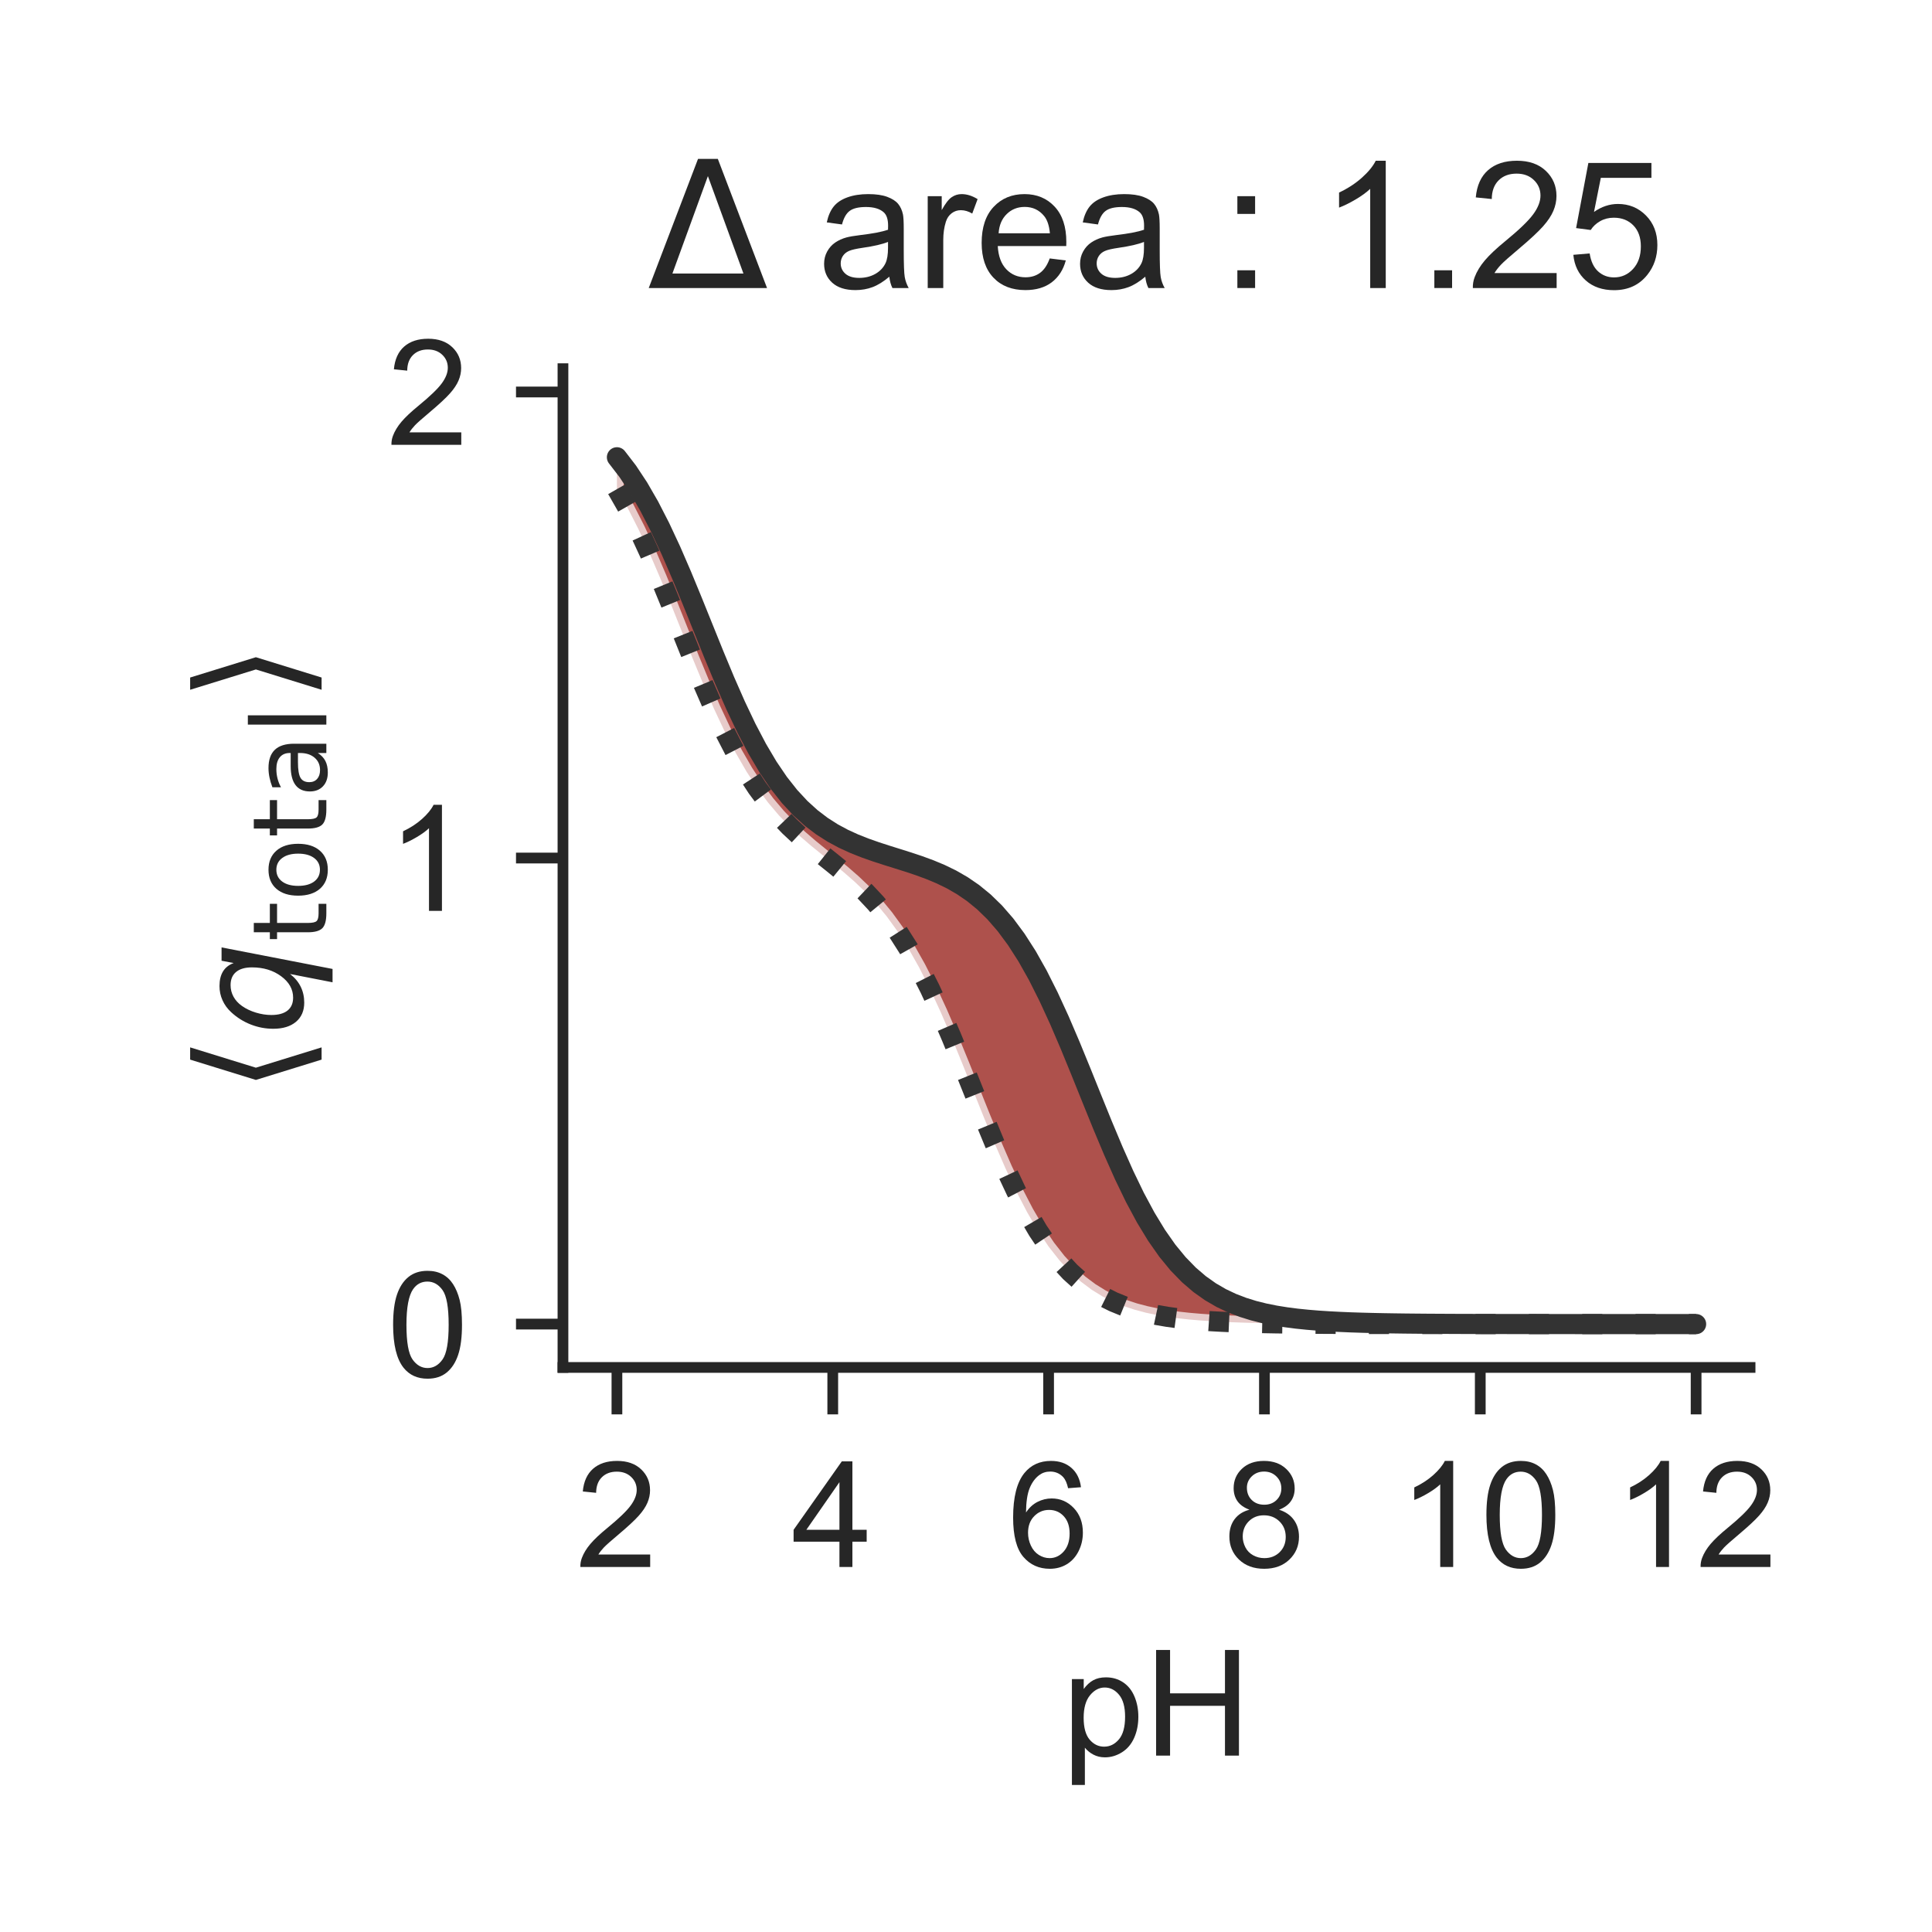 <?xml version="1.0" encoding="utf-8" standalone="no"?>
<!DOCTYPE svg PUBLIC "-//W3C//DTD SVG 1.1//EN"
  "http://www.w3.org/Graphics/SVG/1.1/DTD/svg11.dtd">
<!-- Created with matplotlib (http://matplotlib.org/) -->
<svg height="144pt" version="1.1" viewBox="0 0 144 144" width="144pt" xmlns="http://www.w3.org/2000/svg" xmlns:xlink="http://www.w3.org/1999/xlink">
 <defs>
  <style type="text/css">
*{stroke-linecap:butt;stroke-linejoin:round;}
  </style>
 </defs>
 <g id="figure_1">
  <g id="patch_1">
   <path d="M 0 144 
L 144 144 
L 144 0 
L 0 0 
z
" style="fill:#ffffff;"/>
  </g>
  <g id="axes_1">
   <g id="patch_2">
    <path d="M 41.96 101.92 
L 130.44 101.92 
L 130.44 27.48 
L 41.96 27.48 
z
" style="fill:#ffffff;"/>
   </g>
   <g id="matplotlib.axis_1">
    <g id="xtick_1">
     <g id="line2d_1">
      <defs>
       <path d="M 0 0 
L 0 3.5 
" id="m5a1fe7c242" style="stroke:#262626;stroke-width:0.8;"/>
      </defs>
      <g>
       <use style="fill:#262626;stroke:#262626;stroke-width:0.8;" x="45.982" xlink:href="#m5a1fe7c242" y="101.92"/>
      </g>
     </g>
     <g id="text_1">
      <!-- 2 -->
      <defs>
       <path d="M 50.344 8.453 
L 50.344 0 
L 3.031 0 
Q 2.938 3.172 4.047 6.109 
Q 5.859 10.938 9.828 15.625 
Q 13.812 20.312 21.344 26.469 
Q 33.016 36.031 37.109 41.625 
Q 41.219 47.219 41.219 52.203 
Q 41.219 57.422 37.469 61 
Q 33.734 64.594 27.734 64.594 
Q 21.391 64.594 17.578 60.781 
Q 13.766 56.984 13.719 50.25 
L 4.688 51.172 
Q 5.609 61.281 11.656 66.578 
Q 17.719 71.875 27.938 71.875 
Q 38.234 71.875 44.234 66.156 
Q 50.25 60.453 50.25 52 
Q 50.25 47.703 48.484 43.547 
Q 46.734 39.406 42.656 34.812 
Q 38.578 30.219 29.109 22.219 
Q 21.188 15.578 18.938 13.203 
Q 16.703 10.844 15.234 8.453 
z
" id="ArialMT-32"/>
      </defs>
      <g style="fill:#262626;" transform="translate(42.923 116.794)scale(0.11 -0.11)">
       <use xlink:href="#ArialMT-32"/>
      </g>
     </g>
    </g>
    <g id="xtick_2">
     <g id="line2d_2">
      <g>
       <use style="fill:#262626;stroke:#262626;stroke-width:0.8;" x="62.069" xlink:href="#m5a1fe7c242" y="101.92"/>
      </g>
     </g>
     <g id="text_2">
      <!-- 4 -->
      <defs>
       <path d="M 32.328 0 
L 32.328 17.141 
L 1.266 17.141 
L 1.266 25.203 
L 33.938 71.578 
L 41.109 71.578 
L 41.109 25.203 
L 50.781 25.203 
L 50.781 17.141 
L 41.109 17.141 
L 41.109 0 
z
M 32.328 25.203 
L 32.328 57.469 
L 9.906 25.203 
z
" id="ArialMT-34"/>
      </defs>
      <g style="fill:#262626;" transform="translate(59.011 116.794)scale(0.11 -0.11)">
       <use xlink:href="#ArialMT-34"/>
      </g>
     </g>
    </g>
    <g id="xtick_3">
     <g id="line2d_3">
      <g>
       <use style="fill:#262626;stroke:#262626;stroke-width:0.8;" x="78.156" xlink:href="#m5a1fe7c242" y="101.92"/>
      </g>
     </g>
     <g id="text_3">
      <!-- 6 -->
      <defs>
       <path d="M 49.75 54.047 
L 41.016 53.375 
Q 39.844 58.547 37.703 60.891 
Q 34.125 64.656 28.906 64.656 
Q 24.703 64.656 21.531 62.312 
Q 17.391 59.281 14.984 53.469 
Q 12.594 47.656 12.5 36.922 
Q 15.672 41.75 20.266 44.094 
Q 24.859 46.438 29.891 46.438 
Q 38.672 46.438 44.844 39.969 
Q 51.031 33.5 51.031 23.25 
Q 51.031 16.5 48.125 10.719 
Q 45.219 4.938 40.141 1.859 
Q 35.062 -1.219 28.609 -1.219 
Q 17.625 -1.219 10.688 6.859 
Q 3.766 14.938 3.766 33.5 
Q 3.766 54.25 11.422 63.672 
Q 18.109 71.875 29.438 71.875 
Q 37.891 71.875 43.281 67.141 
Q 48.688 62.406 49.75 54.047 
z
M 13.875 23.188 
Q 13.875 18.656 15.797 14.5 
Q 17.719 10.359 21.188 8.172 
Q 24.656 6 28.469 6 
Q 34.031 6 38.031 10.484 
Q 42.047 14.984 42.047 22.703 
Q 42.047 30.125 38.078 34.391 
Q 34.125 38.672 28.125 38.672 
Q 22.172 38.672 18.016 34.391 
Q 13.875 30.125 13.875 23.188 
z
" id="ArialMT-36"/>
      </defs>
      <g style="fill:#262626;" transform="translate(75.098 116.794)scale(0.11 -0.11)">
       <use xlink:href="#ArialMT-36"/>
      </g>
     </g>
    </g>
    <g id="xtick_4">
     <g id="line2d_4">
      <g>
       <use style="fill:#262626;stroke:#262626;stroke-width:0.8;" x="94.244" xlink:href="#m5a1fe7c242" y="101.92"/>
      </g>
     </g>
     <g id="text_4">
      <!-- 8 -->
      <defs>
       <path d="M 17.672 38.812 
Q 12.203 40.828 9.562 44.531 
Q 6.938 48.25 6.938 53.422 
Q 6.938 61.234 12.547 66.547 
Q 18.172 71.875 27.484 71.875 
Q 36.859 71.875 42.578 66.422 
Q 48.297 60.984 48.297 53.172 
Q 48.297 48.188 45.672 44.5 
Q 43.062 40.828 37.75 38.812 
Q 44.344 36.672 47.781 31.875 
Q 51.219 27.094 51.219 20.453 
Q 51.219 11.281 44.719 5.031 
Q 38.234 -1.219 27.641 -1.219 
Q 17.047 -1.219 10.547 5.047 
Q 4.047 11.328 4.047 20.703 
Q 4.047 27.688 7.594 32.391 
Q 11.141 37.109 17.672 38.812 
z
M 15.922 53.719 
Q 15.922 48.641 19.188 45.406 
Q 22.469 42.188 27.688 42.188 
Q 32.766 42.188 36.016 45.375 
Q 39.266 48.578 39.266 53.219 
Q 39.266 58.062 35.906 61.359 
Q 32.562 64.656 27.594 64.656 
Q 22.562 64.656 19.234 61.422 
Q 15.922 58.203 15.922 53.719 
z
M 13.094 20.656 
Q 13.094 16.891 14.875 13.375 
Q 16.656 9.859 20.172 7.922 
Q 23.688 6 27.734 6 
Q 34.031 6 38.125 10.047 
Q 42.234 14.109 42.234 20.359 
Q 42.234 26.703 38.016 30.859 
Q 33.797 35.016 27.438 35.016 
Q 21.234 35.016 17.156 30.906 
Q 13.094 26.812 13.094 20.656 
z
" id="ArialMT-38"/>
      </defs>
      <g style="fill:#262626;" transform="translate(91.185 116.794)scale(0.11 -0.11)">
       <use xlink:href="#ArialMT-38"/>
      </g>
     </g>
    </g>
    <g id="xtick_5">
     <g id="line2d_5">
      <g>
       <use style="fill:#262626;stroke:#262626;stroke-width:0.8;" x="110.331" xlink:href="#m5a1fe7c242" y="101.92"/>
      </g>
     </g>
     <g id="text_5">
      <!-- 10 -->
      <defs>
       <path d="M 37.25 0 
L 28.469 0 
L 28.469 56 
Q 25.297 52.984 20.141 49.953 
Q 14.984 46.922 10.891 45.406 
L 10.891 53.906 
Q 18.266 57.375 23.781 62.297 
Q 29.297 67.234 31.594 71.875 
L 37.25 71.875 
z
" id="ArialMT-31"/>
       <path d="M 4.156 35.297 
Q 4.156 48 6.766 55.734 
Q 9.375 63.484 14.516 67.672 
Q 19.672 71.875 27.484 71.875 
Q 33.25 71.875 37.594 69.547 
Q 41.938 67.234 44.766 62.859 
Q 47.609 58.5 49.219 52.219 
Q 50.828 45.953 50.828 35.297 
Q 50.828 22.703 48.234 14.969 
Q 45.656 7.234 40.5 3 
Q 35.359 -1.219 27.484 -1.219 
Q 17.141 -1.219 11.234 6.203 
Q 4.156 15.141 4.156 35.297 
z
M 13.188 35.297 
Q 13.188 17.672 17.312 11.828 
Q 21.438 6 27.484 6 
Q 33.547 6 37.672 11.859 
Q 41.797 17.719 41.797 35.297 
Q 41.797 52.984 37.672 58.781 
Q 33.547 64.594 27.391 64.594 
Q 21.344 64.594 17.719 59.469 
Q 13.188 52.938 13.188 35.297 
z
" id="ArialMT-30"/>
      </defs>
      <g style="fill:#262626;" transform="translate(104.214 116.794)scale(0.11 -0.11)">
       <use xlink:href="#ArialMT-31"/>
       <use x="55.615" xlink:href="#ArialMT-30"/>
      </g>
     </g>
    </g>
    <g id="xtick_6">
     <g id="line2d_6">
      <g>
       <use style="fill:#262626;stroke:#262626;stroke-width:0.8;" x="126.418" xlink:href="#m5a1fe7c242" y="101.92"/>
      </g>
     </g>
     <g id="text_6">
      <!-- 12 -->
      <g style="fill:#262626;" transform="translate(120.301 116.794)scale(0.11 -0.11)">
       <use xlink:href="#ArialMT-31"/>
       <use x="55.615" xlink:href="#ArialMT-32"/>
      </g>
     </g>
    </g>
    <g id="text_7">
     <!-- pH -->
     <defs>
      <path d="M 6.594 -19.875 
L 6.594 51.859 
L 14.594 51.859 
L 14.594 45.125 
Q 17.438 49.078 21 51.047 
Q 24.562 53.031 29.641 53.031 
Q 36.281 53.031 41.359 49.609 
Q 46.438 46.188 49.016 39.953 
Q 51.609 33.734 51.609 26.312 
Q 51.609 18.359 48.75 11.984 
Q 45.906 5.609 40.453 2.219 
Q 35.016 -1.172 29 -1.172 
Q 24.609 -1.172 21.109 0.688 
Q 17.625 2.547 15.375 5.375 
L 15.375 -19.875 
z
M 14.547 25.641 
Q 14.547 15.625 18.594 10.844 
Q 22.656 6.062 28.422 6.062 
Q 34.281 6.062 38.453 11.016 
Q 42.625 15.969 42.625 26.375 
Q 42.625 36.281 38.547 41.203 
Q 34.469 46.141 28.812 46.141 
Q 23.188 46.141 18.859 40.891 
Q 14.547 35.641 14.547 25.641 
z
" id="ArialMT-70"/>
      <path d="M 8.016 0 
L 8.016 71.578 
L 17.484 71.578 
L 17.484 42.188 
L 54.688 42.188 
L 54.688 71.578 
L 64.156 71.578 
L 64.156 0 
L 54.688 0 
L 54.688 33.734 
L 17.484 33.734 
L 17.484 0 
z
" id="ArialMT-48"/>
     </defs>
     <g style="fill:#262626;" transform="translate(79.169 130.853)scale(0.11 -0.11)">
      <use xlink:href="#ArialMT-70"/>
      <use x="55.615" xlink:href="#ArialMT-48"/>
     </g>
    </g>
   </g>
   <g id="matplotlib.axis_2">
    <g id="ytick_1">
     <g id="line2d_7">
      <defs>
       <path d="M 0 0 
L -3.5 0 
" id="m7a1efa30fa" style="stroke:#262626;stroke-width:0.8;"/>
      </defs>
      <g>
       <use style="fill:#262626;stroke:#262626;stroke-width:0.8;" x="41.96" xlink:href="#m7a1efa30fa" y="98.69"/>
      </g>
     </g>
     <g id="text_8">
      <!-- 0 -->
      <g style="fill:#262626;" transform="translate(28.843 102.626)scale(0.11 -0.11)">
       <use xlink:href="#ArialMT-30"/>
      </g>
     </g>
    </g>
    <g id="ytick_2">
     <g id="line2d_8">
      <g>
       <use style="fill:#262626;stroke:#262626;stroke-width:0.8;" x="41.96" xlink:href="#m7a1efa30fa" y="63.953"/>
      </g>
     </g>
     <g id="text_9">
      <!-- 1 -->
      <g style="fill:#262626;" transform="translate(28.843 67.89)scale(0.11 -0.11)">
       <use xlink:href="#ArialMT-31"/>
      </g>
     </g>
    </g>
    <g id="ytick_3">
     <g id="line2d_9">
      <g>
       <use style="fill:#262626;stroke:#262626;stroke-width:0.8;" x="41.96" xlink:href="#m7a1efa30fa" y="29.217"/>
      </g>
     </g>
     <g id="text_10">
      <!-- 2 -->
      <g style="fill:#262626;" transform="translate(28.843 33.154)scale(0.11 -0.11)">
       <use xlink:href="#ArialMT-32"/>
      </g>
     </g>
    </g>
    <g id="text_11">
     <!-- $\langle q_\mathsf{total} \rangle$ -->
     <defs>
      <path d="M 8.938 31.344 
L 22.703 75.875 
L 31 75.875 
L 17.234 31.344 
L 31 -13.188 
L 22.703 -13.188 
z
" id="DejaVuSans-27e8"/>
      <path d="M 41.703 8.203 
Q 38.094 3.469 33.172 1.016 
Q 28.266 -1.422 22.312 -1.422 
Q 14.016 -1.422 9.297 4.172 
Q 4.594 9.766 4.594 19.578 
Q 4.594 27.484 7.5 34.859 
Q 10.406 42.234 15.828 48.094 
Q 19.344 51.906 23.906 53.953 
Q 28.469 56 33.5 56 
Q 39.547 56 43.453 53.609 
Q 47.359 51.219 49.125 46.391 
L 50.688 54.594 
L 59.719 54.594 
L 45.125 -20.609 
L 36.078 -20.609 
z
M 13.922 20.906 
Q 13.922 13.672 16.938 9.891 
Q 19.969 6.109 25.688 6.109 
Q 34.188 6.109 40.188 14.234 
Q 46.188 22.359 46.188 33.984 
Q 46.188 41.016 43.078 44.75 
Q 39.984 48.484 34.188 48.484 
Q 29.938 48.484 26.312 46.5 
Q 22.703 44.531 20.016 40.719 
Q 17.188 36.719 15.547 31.344 
Q 13.922 25.984 13.922 20.906 
z
" id="DejaVuSans-Oblique-71"/>
      <path d="M 18.312 70.219 
L 18.312 54.688 
L 36.812 54.688 
L 36.812 47.703 
L 18.312 47.703 
L 18.312 18.016 
Q 18.312 11.328 20.141 9.422 
Q 21.969 7.516 27.594 7.516 
L 36.812 7.516 
L 36.812 0 
L 27.594 0 
Q 17.188 0 13.234 3.875 
Q 9.281 7.766 9.281 18.016 
L 9.281 47.703 
L 2.688 47.703 
L 2.688 54.688 
L 9.281 54.688 
L 9.281 70.219 
z
" id="DejaVuSans-74"/>
      <path d="M 30.609 48.391 
Q 23.391 48.391 19.188 42.75 
Q 14.984 37.109 14.984 27.297 
Q 14.984 17.484 19.156 11.844 
Q 23.344 6.203 30.609 6.203 
Q 37.797 6.203 41.984 11.859 
Q 46.188 17.531 46.188 27.297 
Q 46.188 37.016 41.984 42.703 
Q 37.797 48.391 30.609 48.391 
z
M 30.609 56 
Q 42.328 56 49.016 48.375 
Q 55.719 40.766 55.719 27.297 
Q 55.719 13.875 49.016 6.219 
Q 42.328 -1.422 30.609 -1.422 
Q 18.844 -1.422 12.172 6.219 
Q 5.516 13.875 5.516 27.297 
Q 5.516 40.766 12.172 48.375 
Q 18.844 56 30.609 56 
z
" id="DejaVuSans-6f"/>
      <path d="M 34.281 27.484 
Q 23.391 27.484 19.188 25 
Q 14.984 22.516 14.984 16.5 
Q 14.984 11.719 18.141 8.906 
Q 21.297 6.109 26.703 6.109 
Q 34.188 6.109 38.703 11.406 
Q 43.219 16.703 43.219 25.484 
L 43.219 27.484 
z
M 52.203 31.203 
L 52.203 0 
L 43.219 0 
L 43.219 8.297 
Q 40.141 3.328 35.547 0.953 
Q 30.953 -1.422 24.312 -1.422 
Q 15.922 -1.422 10.953 3.297 
Q 6 8.016 6 15.922 
Q 6 25.141 12.172 29.828 
Q 18.359 34.516 30.609 34.516 
L 43.219 34.516 
L 43.219 35.406 
Q 43.219 41.609 39.141 45 
Q 35.062 48.391 27.688 48.391 
Q 23 48.391 18.547 47.266 
Q 14.109 46.141 10.016 43.891 
L 10.016 52.203 
Q 14.938 54.109 19.578 55.047 
Q 24.219 56 28.609 56 
Q 40.484 56 46.344 49.844 
Q 52.203 43.703 52.203 31.203 
z
" id="DejaVuSans-61"/>
      <path d="M 9.422 75.984 
L 18.406 75.984 
L 18.406 0 
L 9.422 0 
z
" id="DejaVuSans-6c"/>
      <path d="M 30.078 31.344 
L 16.312 -13.188 
L 8.016 -13.188 
L 21.781 31.344 
L 8.016 75.875 
L 16.312 75.875 
z
" id="DejaVuSans-27e9"/>
     </defs>
     <g style="fill:#262626;" transform="translate(22.533 81.475)rotate(-90)scale(0.11 -0.11)">
      <use transform="translate(0 0.125)" xlink:href="#DejaVuSans-27e8"/>
      <use transform="translate(39.014 0.125)" xlink:href="#DejaVuSans-Oblique-71"/>
      <use transform="translate(102.49 -16.281)scale(0.7)" xlink:href="#DejaVuSans-74"/>
      <use transform="translate(129.937 -16.281)scale(0.7)" xlink:href="#DejaVuSans-6f"/>
      <use transform="translate(172.764 -16.281)scale(0.7)" xlink:href="#DejaVuSans-74"/>
      <use transform="translate(200.21 -16.281)scale(0.7)" xlink:href="#DejaVuSans-61"/>
      <use transform="translate(243.105 -16.281)scale(0.7)" xlink:href="#DejaVuSans-6c"/>
      <use transform="translate(265.288 0.125)" xlink:href="#DejaVuSans-27e9"/>
     </g>
    </g>
   </g>
   <g id="PolyCollection_1">
    <defs>
     <path d="M 45.982 -107.543 
L 45.982 -107.543 
L 46.786 -106.133 
L 47.591 -104.549 
L 48.395 -102.808 
L 49.199 -100.936 
L 50.004 -98.972 
L 50.808 -96.962 
L 51.612 -94.96 
L 52.417 -93.013 
L 53.221 -91.167 
L 54.025 -89.455 
L 54.83 -87.897 
L 55.634 -86.503 
L 56.439 -85.271 
L 57.243 -84.188 
L 58.047 -83.238 
L 58.852 -82.399 
L 59.656 -81.648 
L 60.46 -80.958 
L 61.265 -80.304 
L 62.069 -79.661 
L 62.873 -79.002 
L 63.678 -78.301 
L 64.482 -77.534 
L 65.287 -76.675 
L 66.091 -75.7 
L 66.895 -74.589 
L 67.7 -73.324 
L 68.504 -71.898 
L 69.308 -70.308 
L 70.113 -68.567 
L 70.917 -66.698 
L 71.721 -64.736 
L 72.526 -62.728 
L 73.33 -60.724 
L 74.135 -58.775 
L 74.939 -56.926 
L 75.743 -55.214 
L 76.548 -53.665 
L 77.352 -52.29 
L 78.156 -51.092 
L 78.961 -50.065 
L 79.765 -49.196 
L 80.569 -48.469 
L 81.374 -47.867 
L 82.178 -47.372 
L 82.983 -46.969 
L 83.787 -46.641 
L 84.591 -46.375 
L 85.396 -46.162 
L 86.2 -45.99 
L 87.004 -45.852 
L 87.809 -45.742 
L 88.613 -45.654 
L 89.417 -45.584 
L 90.222 -45.528 
L 91.026 -45.484 
L 91.831 -45.448 
L 92.635 -45.42 
L 93.439 -45.397 
L 94.244 -45.38 
L 95.048 -45.365 
L 95.852 -45.354 
L 96.657 -45.345 
L 97.461 -45.338 
L 98.265 -45.332 
L 99.07 -45.328 
L 99.874 -45.324 
L 100.679 -45.321 
L 101.483 -45.319 
L 102.287 -45.317 
L 103.092 -45.316 
L 103.896 -45.315 
L 104.7 -45.314 
L 105.505 -45.313 
L 106.309 -45.313 
L 107.113 -45.312 
L 107.918 -45.312 
L 108.722 -45.311 
L 109.527 -45.311 
L 110.331 -45.311 
L 111.135 -45.311 
L 111.94 -45.311 
L 112.744 -45.311 
L 113.548 -45.311 
L 114.353 -45.311 
L 115.157 -45.311 
L 115.961 -45.311 
L 116.766 -45.31 
L 117.57 -45.31 
L 118.375 -45.31 
L 119.179 -45.31 
L 119.983 -45.31 
L 120.788 -45.31 
L 121.592 -45.31 
L 122.396 -45.31 
L 123.201 -45.31 
L 124.005 -45.31 
L 124.809 -45.31 
L 125.614 -45.31 
L 126.418 -45.31 
L 126.418 -45.31 
L 126.418 -45.31 
L 125.614 -45.31 
L 124.809 -45.31 
L 124.005 -45.311 
L 123.201 -45.311 
L 122.396 -45.311 
L 121.592 -45.311 
L 120.788 -45.311 
L 119.983 -45.311 
L 119.179 -45.311 
L 118.375 -45.311 
L 117.57 -45.311 
L 116.766 -45.312 
L 115.961 -45.312 
L 115.157 -45.312 
L 114.353 -45.313 
L 113.548 -45.314 
L 112.744 -45.314 
L 111.94 -45.316 
L 111.135 -45.317 
L 110.331 -45.319 
L 109.527 -45.321 
L 108.722 -45.323 
L 107.918 -45.327 
L 107.113 -45.331 
L 106.309 -45.336 
L 105.505 -45.343 
L 104.7 -45.351 
L 103.896 -45.362 
L 103.092 -45.375 
L 102.287 -45.392 
L 101.483 -45.413 
L 100.679 -45.439 
L 99.874 -45.473 
L 99.07 -45.515 
L 98.265 -45.567 
L 97.461 -45.633 
L 96.657 -45.715 
L 95.852 -45.819 
L 95.048 -45.948 
L 94.244 -46.109 
L 93.439 -46.31 
L 92.635 -46.56 
L 91.831 -46.869 
L 91.026 -47.25 
L 90.222 -47.717 
L 89.417 -48.287 
L 88.613 -48.976 
L 87.809 -49.803 
L 87.004 -50.783 
L 86.2 -51.93 
L 85.396 -53.252 
L 84.591 -54.75 
L 83.787 -56.414 
L 82.983 -58.221 
L 82.178 -60.138 
L 81.374 -62.121 
L 80.569 -64.119 
L 79.765 -66.081 
L 78.961 -67.958 
L 78.156 -69.709 
L 77.352 -71.308 
L 76.548 -72.736 
L 75.743 -73.99 
L 74.939 -75.074 
L 74.135 -75.999 
L 73.33 -76.781 
L 72.526 -77.438 
L 71.721 -77.989 
L 70.917 -78.452 
L 70.113 -78.843 
L 69.308 -79.179 
L 68.504 -79.475 
L 67.7 -79.743 
L 66.895 -79.997 
L 66.091 -80.248 
L 65.287 -80.509 
L 64.482 -80.792 
L 63.678 -81.11 
L 62.873 -81.478 
L 62.069 -81.91 
L 61.265 -82.423 
L 60.46 -83.035 
L 59.656 -83.765 
L 58.852 -84.631 
L 58.047 -85.65 
L 57.243 -86.835 
L 56.439 -88.193 
L 55.634 -89.725 
L 54.83 -91.418 
L 54.025 -93.249 
L 53.221 -95.182 
L 52.417 -97.172 
L 51.612 -99.167 
L 50.808 -101.117 
L 50.004 -102.973 
L 49.199 -104.697 
L 48.395 -106.263 
L 47.591 -107.656 
L 46.786 -108.873 
L 45.982 -109.918 
z
" id="m7a71965d1c" style="stroke:#ffffff;stroke-opacity:0.7;"/>
    </defs>
    <g clip-path="url(#p3b20285826)">
     <use style="fill:#8c0800;fill-opacity:0.7;stroke:#ffffff;stroke-opacity:0.7;" x="0" xlink:href="#m7a71965d1c" y="144"/>
    </g>
   </g>
   <g id="line2d_10">
    <path clip-path="url(#p3b20285826)" d="M 45.982 36.457 
L 46.786 37.867 
L 47.591 39.451 
L 48.395 41.192 
L 49.199 43.064 
L 50.004 45.028 
L 50.808 47.038 
L 51.612 49.04 
L 52.417 50.987 
L 53.221 52.833 
L 54.025 54.545 
L 54.83 56.103 
L 55.634 57.497 
L 56.439 58.729 
L 57.243 59.812 
L 58.047 60.762 
L 58.852 61.601 
L 59.656 62.352 
L 60.46 63.042 
L 61.265 63.696 
L 62.069 64.339 
L 62.873 64.998 
L 63.678 65.699 
L 64.482 66.466 
L 65.287 67.325 
L 66.091 68.3 
L 66.895 69.411 
L 67.7 70.676 
L 68.504 72.102 
L 69.308 73.692 
L 70.113 75.433 
L 70.917 77.302 
L 71.721 79.264 
L 72.526 81.272 
L 73.33 83.276 
L 74.135 85.225 
L 74.939 87.074 
L 75.743 88.786 
L 76.548 90.335 
L 77.352 91.71 
L 78.156 92.908 
L 78.961 93.935 
L 79.765 94.804 
L 80.569 95.531 
L 81.374 96.133 
L 82.178 96.628 
L 82.983 97.031 
L 83.787 97.359 
L 84.591 97.625 
L 85.396 97.838 
L 86.2 98.01 
L 87.004 98.148 
L 87.809 98.258 
L 88.613 98.346 
L 89.417 98.416 
L 90.222 98.472 
L 91.026 98.516 
L 91.831 98.552 
L 92.635 98.58 
L 93.439 98.603 
L 94.244 98.62 
L 95.048 98.635 
L 95.852 98.646 
L 96.657 98.655 
L 97.461 98.662 
L 98.265 98.668 
L 99.07 98.672 
L 99.874 98.676 
L 100.679 98.679 
L 101.483 98.681 
L 102.287 98.683 
L 103.092 98.684 
L 103.896 98.685 
L 104.7 98.686 
L 105.505 98.687 
L 106.309 98.687 
L 107.113 98.688 
L 107.918 98.688 
L 108.722 98.689 
L 109.527 98.689 
L 110.331 98.689 
L 111.135 98.689 
L 111.94 98.689 
L 112.744 98.689 
L 113.548 98.689 
L 114.353 98.689 
L 115.157 98.689 
L 115.961 98.689 
L 116.766 98.69 
L 117.57 98.69 
L 118.375 98.69 
L 119.179 98.69 
L 119.983 98.69 
L 120.788 98.69 
L 121.592 98.69 
L 122.396 98.69 
L 123.201 98.69 
L 124.005 98.69 
L 124.809 98.69 
L 125.614 98.69 
L 126.418 98.69 
" style="fill:none;stroke:#333333;stroke-dasharray:1.5,2.475;stroke-dashoffset:0;stroke-width:1.5;"/>
   </g>
   <g id="line2d_11">
    <path clip-path="url(#p3b20285826)" d="M 45.982 34.082 
L 46.786 35.127 
L 47.591 36.344 
L 48.395 37.737 
L 49.199 39.303 
L 50.004 41.027 
L 50.808 42.883 
L 51.612 44.833 
L 52.417 46.828 
L 53.221 48.818 
L 54.025 50.751 
L 54.83 52.582 
L 55.634 54.275 
L 56.439 55.807 
L 57.243 57.165 
L 58.047 58.35 
L 58.852 59.369 
L 59.656 60.235 
L 60.46 60.965 
L 61.265 61.577 
L 62.069 62.09 
L 62.873 62.522 
L 63.678 62.89 
L 64.482 63.208 
L 65.287 63.491 
L 66.091 63.752 
L 66.895 64.003 
L 67.7 64.257 
L 68.504 64.525 
L 69.308 64.821 
L 70.113 65.157 
L 70.917 65.548 
L 71.721 66.011 
L 72.526 66.562 
L 73.33 67.219 
L 74.135 68.001 
L 74.939 68.926 
L 75.743 70.01 
L 76.548 71.264 
L 77.352 72.692 
L 78.156 74.291 
L 78.961 76.042 
L 79.765 77.919 
L 80.569 79.881 
L 81.374 81.879 
L 82.178 83.862 
L 82.983 85.779 
L 83.787 87.586 
L 84.591 89.25 
L 85.396 90.748 
L 86.2 92.07 
L 87.004 93.217 
L 87.809 94.197 
L 88.613 95.024 
L 89.417 95.713 
L 90.222 96.283 
L 91.026 96.75 
L 91.831 97.131 
L 92.635 97.44 
L 93.439 97.69 
L 94.244 97.891 
L 95.048 98.052 
L 95.852 98.181 
L 96.657 98.285 
L 97.461 98.367 
L 98.265 98.433 
L 99.07 98.485 
L 99.874 98.527 
L 100.679 98.561 
L 101.483 98.587 
L 102.287 98.608 
L 103.092 98.625 
L 103.896 98.638 
L 104.7 98.649 
L 105.505 98.657 
L 106.309 98.664 
L 107.113 98.669 
L 107.918 98.673 
L 108.722 98.677 
L 109.527 98.679 
L 110.331 98.681 
L 111.135 98.683 
L 111.94 98.684 
L 112.744 98.686 
L 113.548 98.686 
L 114.353 98.687 
L 115.157 98.688 
L 115.961 98.688 
L 116.766 98.688 
L 117.57 98.689 
L 118.375 98.689 
L 119.179 98.689 
L 119.983 98.689 
L 120.788 98.689 
L 121.592 98.689 
L 122.396 98.689 
L 123.201 98.689 
L 124.005 98.689 
L 124.809 98.69 
L 125.614 98.69 
L 126.418 98.69 
" style="fill:none;stroke:#333333;stroke-linecap:round;stroke-width:1.5;"/>
   </g>
   <g id="patch_3">
    <path d="M 41.96 101.92 
L 41.96 27.48 
" style="fill:none;stroke:#262626;stroke-linecap:square;stroke-linejoin:miter;stroke-width:0.8;"/>
   </g>
   <g id="patch_4">
    <path d="M 41.96 101.92 
L 130.44 101.92 
" style="fill:none;stroke:#262626;stroke-linecap:square;stroke-linejoin:miter;stroke-width:0.8;"/>
   </g>
   <g id="text_12">
    <!-- $\Delta$ area : 1.25 -->
    <defs>
     <path d="M 34.188 63.188 
L 14.156 8.203 
L 54.25 8.203 
z
M 0.781 0 
L 28.609 72.906 
L 39.797 72.906 
L 67.578 0 
z
" id="DejaVuSans-394"/>
     <path id="ArialMT-20"/>
     <path d="M 40.438 6.391 
Q 35.547 2.25 31.031 0.531 
Q 26.516 -1.172 21.344 -1.172 
Q 12.797 -1.172 8.203 3 
Q 3.609 7.172 3.609 13.672 
Q 3.609 17.484 5.344 20.625 
Q 7.078 23.781 9.891 25.688 
Q 12.703 27.594 16.219 28.562 
Q 18.797 29.25 24.031 29.891 
Q 34.672 31.156 39.703 32.906 
Q 39.75 34.719 39.75 35.203 
Q 39.75 40.578 37.25 42.781 
Q 33.891 45.75 27.25 45.75 
Q 21.047 45.75 18.094 43.578 
Q 15.141 41.406 13.719 35.891 
L 5.125 37.062 
Q 6.297 42.578 8.984 45.969 
Q 11.672 49.359 16.75 51.188 
Q 21.828 53.031 28.516 53.031 
Q 35.156 53.031 39.297 51.469 
Q 43.453 49.906 45.406 47.531 
Q 47.359 45.172 48.141 41.547 
Q 48.578 39.312 48.578 33.453 
L 48.578 21.734 
Q 48.578 9.469 49.141 6.219 
Q 49.703 2.984 51.375 0 
L 42.188 0 
Q 40.828 2.734 40.438 6.391 
z
M 39.703 26.031 
Q 34.906 24.078 25.344 22.703 
Q 19.922 21.922 17.672 20.938 
Q 15.438 19.969 14.203 18.094 
Q 12.984 16.219 12.984 13.922 
Q 12.984 10.406 15.641 8.062 
Q 18.312 5.719 23.438 5.719 
Q 28.516 5.719 32.469 7.938 
Q 36.422 10.156 38.281 14.016 
Q 39.703 17 39.703 22.797 
z
" id="ArialMT-61"/>
     <path d="M 6.5 0 
L 6.5 51.859 
L 14.406 51.859 
L 14.406 44 
Q 17.438 49.516 20 51.266 
Q 22.562 53.031 25.641 53.031 
Q 30.078 53.031 34.672 50.203 
L 31.641 42.047 
Q 28.422 43.953 25.203 43.953 
Q 22.312 43.953 20.016 42.219 
Q 17.719 40.484 16.75 37.406 
Q 15.281 32.719 15.281 27.156 
L 15.281 0 
z
" id="ArialMT-72"/>
     <path d="M 42.094 16.703 
L 51.172 15.578 
Q 49.031 7.625 43.219 3.219 
Q 37.406 -1.172 28.375 -1.172 
Q 17 -1.172 10.328 5.828 
Q 3.656 12.844 3.656 25.484 
Q 3.656 38.578 10.391 45.797 
Q 17.141 53.031 27.875 53.031 
Q 38.281 53.031 44.875 45.953 
Q 51.469 38.875 51.469 26.031 
Q 51.469 25.25 51.422 23.688 
L 12.75 23.688 
Q 13.234 15.141 17.578 10.594 
Q 21.922 6.062 28.422 6.062 
Q 33.25 6.062 36.672 8.594 
Q 40.094 11.141 42.094 16.703 
z
M 13.234 30.906 
L 42.188 30.906 
Q 41.609 37.453 38.875 40.719 
Q 34.672 45.797 27.984 45.797 
Q 21.922 45.797 17.797 41.75 
Q 13.672 37.703 13.234 30.906 
z
" id="ArialMT-65"/>
     <path d="M 9.031 41.844 
L 9.031 51.859 
L 19.047 51.859 
L 19.047 41.844 
z
M 9.031 0 
L 9.031 10.016 
L 19.047 10.016 
L 19.047 0 
z
" id="ArialMT-3a"/>
     <path d="M 9.078 0 
L 9.078 10.016 
L 19.094 10.016 
L 19.094 0 
z
" id="ArialMT-2e"/>
     <path d="M 4.156 18.75 
L 13.375 19.531 
Q 14.406 12.797 18.141 9.391 
Q 21.875 6 27.156 6 
Q 33.5 6 37.891 10.781 
Q 42.281 15.578 42.281 23.484 
Q 42.281 31 38.062 35.344 
Q 33.844 39.703 27 39.703 
Q 22.75 39.703 19.328 37.766 
Q 15.922 35.844 13.969 32.766 
L 5.719 33.844 
L 12.641 70.609 
L 48.25 70.609 
L 48.25 62.203 
L 19.672 62.203 
L 15.828 42.969 
Q 22.266 47.469 29.344 47.469 
Q 38.719 47.469 45.156 40.969 
Q 51.609 34.469 51.609 24.266 
Q 51.609 14.547 45.953 7.469 
Q 39.062 -1.219 27.156 -1.219 
Q 17.391 -1.219 11.203 4.25 
Q 5.031 9.719 4.156 18.75 
z
" id="ArialMT-35"/>
    </defs>
    <g style="fill:#262626;" transform="translate(48.25 21.48)scale(0.132 -0.132)">
     <use transform="translate(0 0.094)" xlink:href="#DejaVuSans-394"/>
     <use transform="translate(68.408 0.094)" xlink:href="#ArialMT-20"/>
     <use transform="translate(96.191 0.094)" xlink:href="#ArialMT-61"/>
     <use transform="translate(151.807 0.094)" xlink:href="#ArialMT-72"/>
     <use transform="translate(185.107 0.094)" xlink:href="#ArialMT-65"/>
     <use transform="translate(240.723 0.094)" xlink:href="#ArialMT-61"/>
     <use transform="translate(296.338 0.094)" xlink:href="#ArialMT-20"/>
     <use transform="translate(324.121 0.094)" xlink:href="#ArialMT-3a"/>
     <use transform="translate(351.904 0.094)" xlink:href="#ArialMT-20"/>
     <use transform="translate(379.688 0.094)" xlink:href="#ArialMT-31"/>
     <use transform="translate(435.303 0.094)" xlink:href="#ArialMT-2e"/>
     <use transform="translate(463.086 0.094)" xlink:href="#ArialMT-32"/>
     <use transform="translate(518.701 0.094)" xlink:href="#ArialMT-35"/>
    </g>
   </g>
  </g>
 </g>
 <defs>
  <clipPath id="p3b20285826">
   <rect height="74.44" width="88.48" x="41.96" y="27.48"/>
  </clipPath>
 </defs>
</svg>
